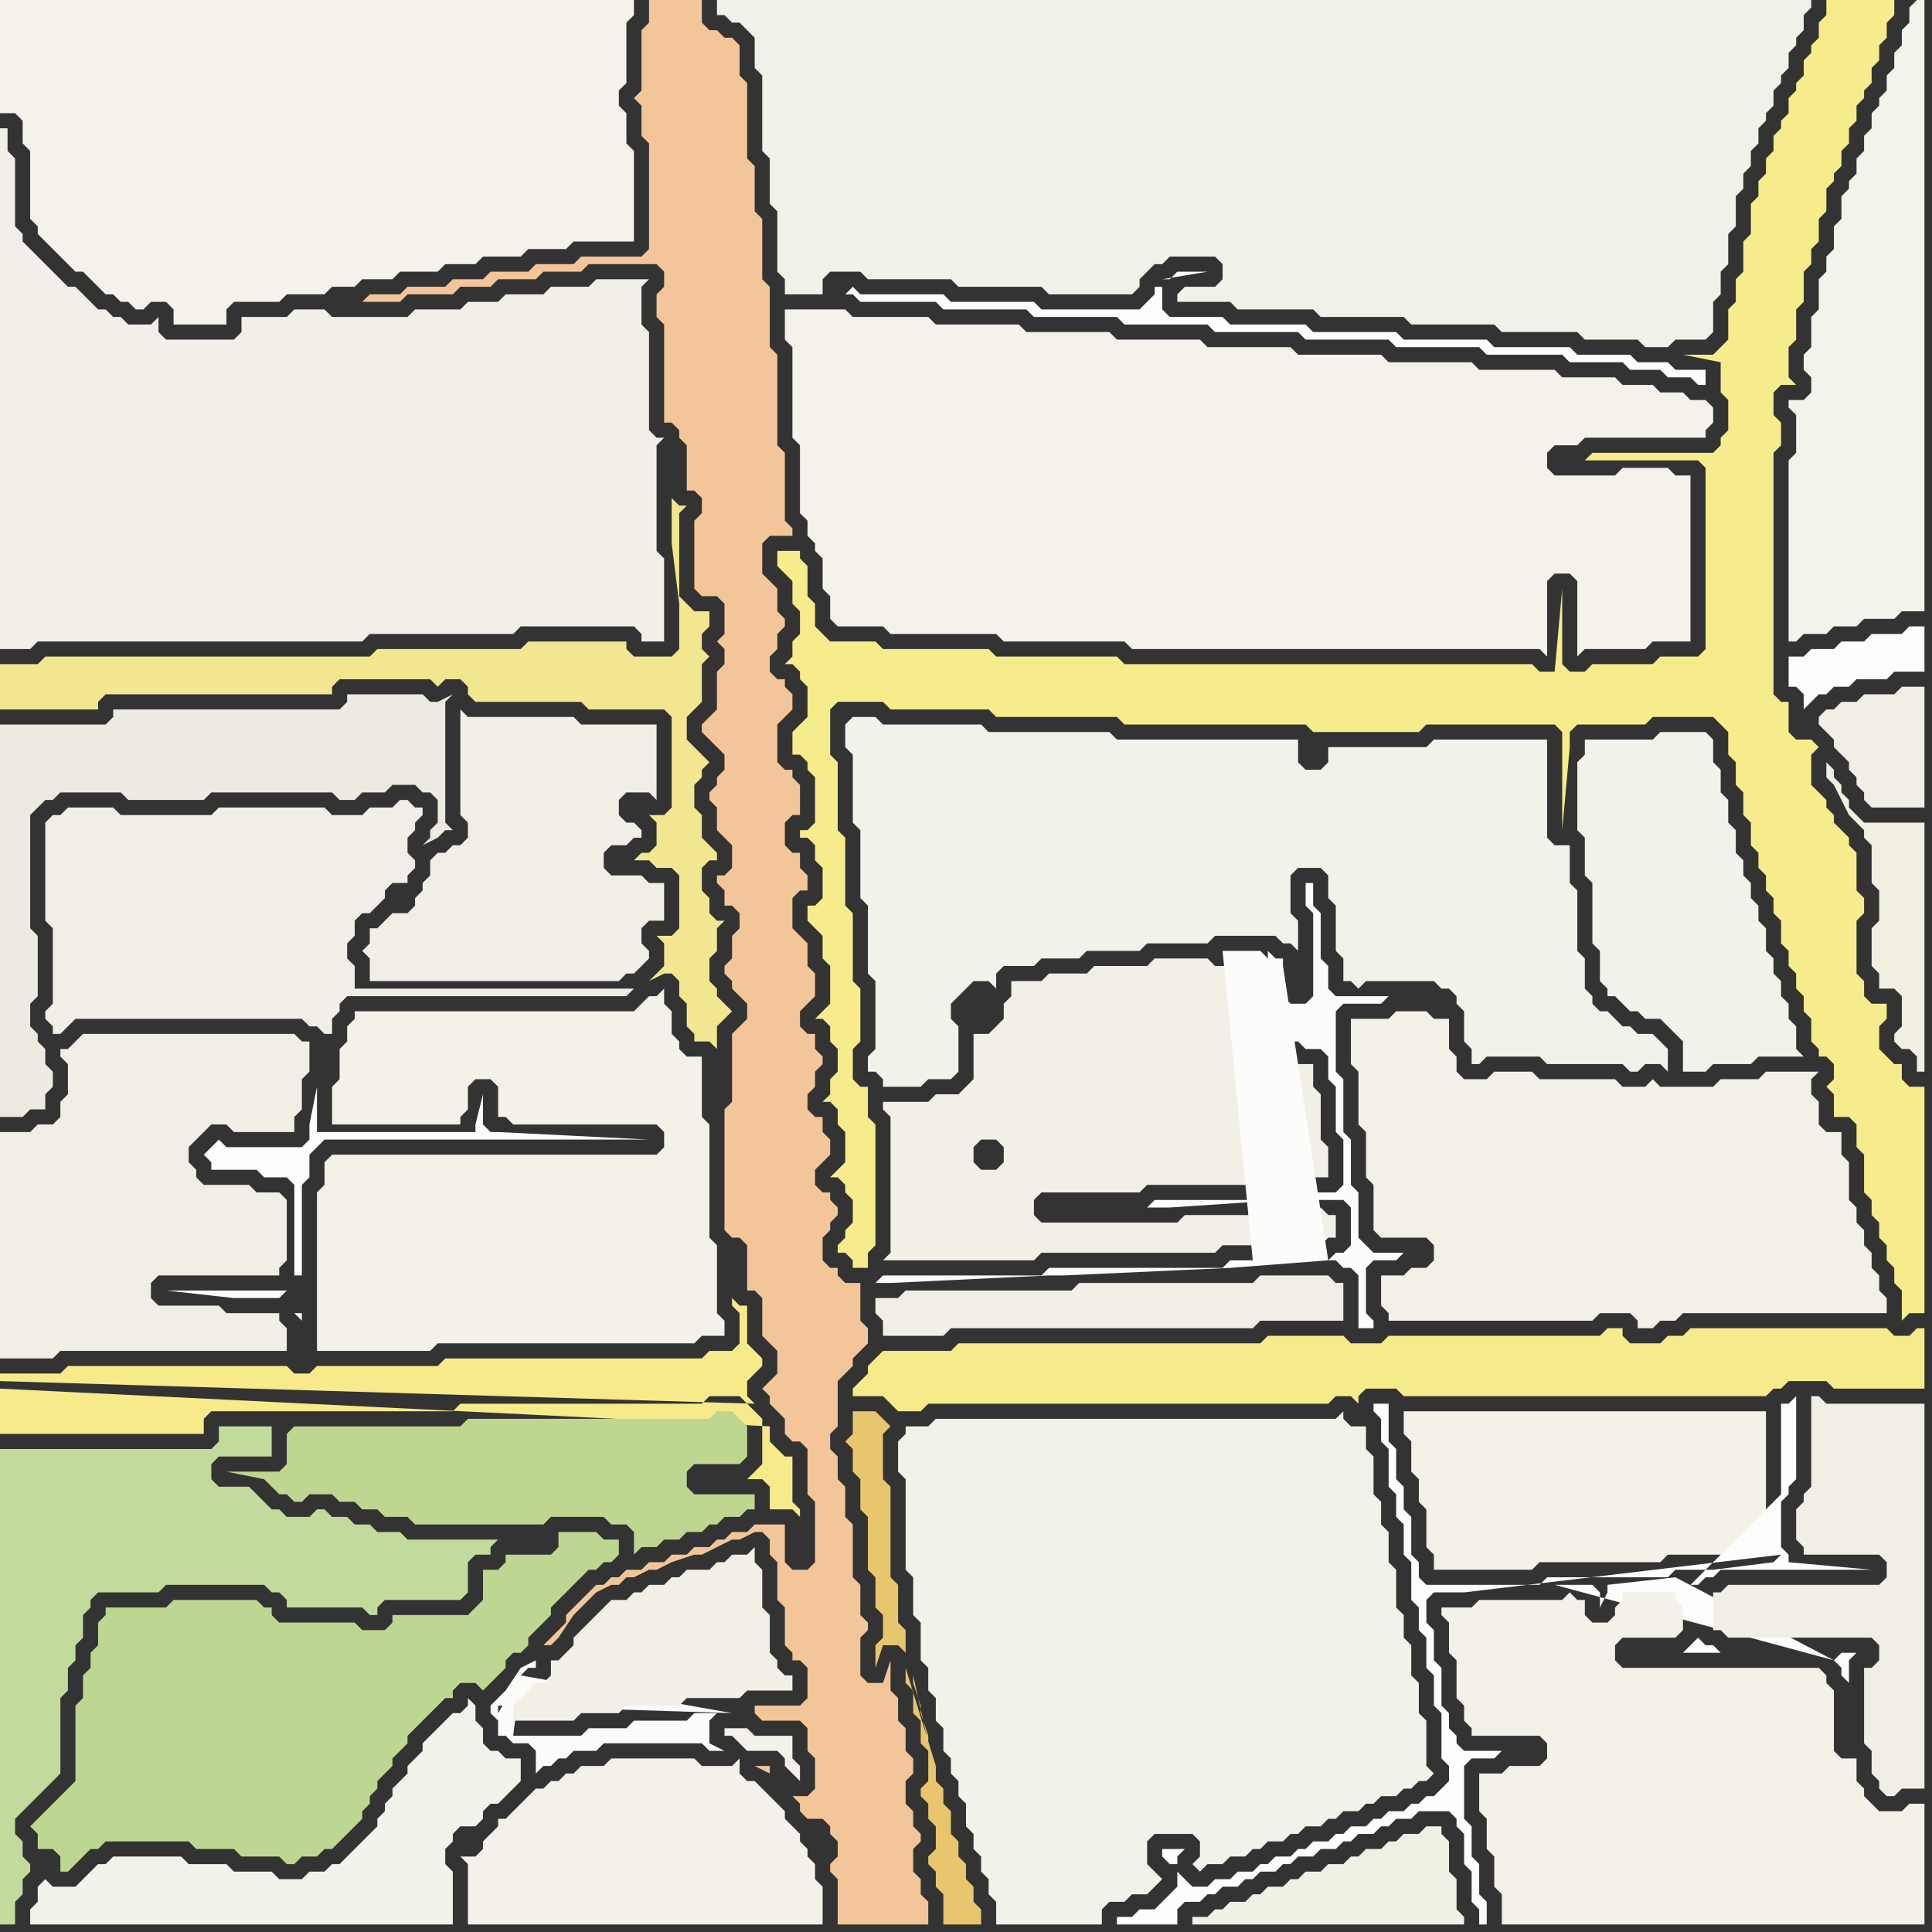 <svg width="256" height="256" xmlns="http://www.w3.org/2000/svg"><rect width="100%" height="100%" fill="#333333" stroke="none"/><script> 
var tempColor;
function hoverPath(evt){
obj = evt.target;
tempColor = obj.getAttribute("fill");
obj.setAttribute("fill","red");
//alert(tempColor);
//obj.setAttribute("stroke","red");}
function recoverPath(evt){
obj = evt.target;
obj.setAttribute("fill", tempColor);
//obj.setAttribute("stroke", tempColor);
}</script><path onmouseover="hoverPath(evt)" onmouseout="recoverPath(evt)" fill="rgb(241,239,231)" d="M  0,32l 0,54 4,0 1,-1 43,0 1,-1 19,0 1,-1 15,0 1,1 0,1 3,0 0,-11 -1,-1 0,-14 1,-1 -1,0 -1,-1 0,-13 -1,-1 0,-5 1,-1 -7,0 -1,1 -5,0 -1,1 -5,0 -1,1 -4,0 -1,1 -6,0 -1,1 -10,0 -1,-1 -4,0 -1,1 -6,0 0,2 -1,1 -9,0 -1,-1 0,-2 -1,1 -3,0 -1,-1 -1,0 -1,-1 -1,0 -1,-1 -1,-1 -1,-1 -1,0 -1,-1 -3,-3 -1,-1 -1,-1 0,-1 -1,-1 0,-9 -1,-1 0,-3 -1,0Z"/>
<path onmouseover="hoverPath(evt)" onmouseout="recoverPath(evt)" fill="rgb(246,234,139)" d="M  0,184l 0,6 27,0 0,-2 1,-1 32,0 1,-1 32,0 1,-1 4,0 1,1 1,1 1,1 0,6 -1,1 -1,1 2,0 1,1 0,3 3,0 1,1 0,-1 -1,-1 0,-6 -1,0 -1,-1 -1,-1 0,-2 -102,-5 100,2 -1,-1 0,-2 1,-1 1,-1 0,-1 -1,-1 0,0 -1,-1 0,-5 -1,0 -1,-1 0,1 1,1 0,4 -1,1 -3,0 -1,1 -34,0 -1,1 -16,0 -1,1 -2,0 -1,-1 -29,0 -1,1 -8,0 0,1 100,3 -100,-2Z"/>
<path onmouseover="hoverPath(evt)" onmouseout="recoverPath(evt)" fill="rgb(242,241,233)" d="M  114,36l 0,0 1,1 11,0 1,1 11,0 1,1 11,0 1,-1 0,-1 1,-1 1,-1 1,0 1,-1 6,0 1,1 0,2 -1,1 -4,0 -1,1 0,1 7,0 1,1 10,0 1,1 11,0 1,1 11,0 1,1 10,0 1,1 7,0 1,1 3,0 1,-1 4,0 1,-1 0,-4 1,-1 0,-3 1,-1 0,-4 1,-1 0,-4 1,-1 0,-2 1,-1 0,-2 1,-1 0,-2 1,-1 0,-1 1,-1 0,-2 1,-1 0,-1 1,-1 0,-2 1,-1 0,-1 1,-1 0,-2 1,-1 0,-1 -145,0 0,2 1,0 1,1 1,0 1,1 1,1 0,4 1,1 0,10 1,1 0,6 1,1 0,8 1,1 0,2 5,0 0,-2 1,-1Z"/>
<path onmouseover="hoverPath(evt)" onmouseout="recoverPath(evt)" fill="rgb(243,242,234)" d="M  112,96l 0,3 1,1 0,9 1,1 0,9 1,1 0,9 1,1 0,9 -1,1 0,2 1,0 1,1 0,1 5,0 1,-1 3,0 1,-1 0,-6 -1,-1 0,-2 1,-1 1,-1 1,-1 2,0 1,1 0,-2 1,-1 4,0 1,-1 5,0 1,-1 7,0 1,-1 8,0 1,-1 8,0 1,1 1,0 1,1 0,-4 -1,-1 0,-5 1,-1 3,0 1,1 0,3 1,1 0,6 1,1 0,3 1,0 1,1 1,-1 9,0 1,1 1,0 1,1 0,1 1,1 0,4 1,1 0,2 1,0 1,-1 7,0 1,1 10,0 1,1 1,0 1,-1 2,0 1,1 0,-3 -1,-1 0,0 -1,-1 -2,0 -1,-1 -1,0 -1,-1 -1,-1 -1,0 -1,-1 0,-1 -1,-1 0,-4 -1,-1 0,-8 -1,-1 0,-5 -2,0 -1,-1 0,-13 -15,0 -1,1 -13,0 0,2 -1,1 -2,0 -1,-1 0,-3 -24,0 -1,-1 -16,0 -1,-1 -13,0 -1,-1 -3,0 -1,1Z"/>
<path onmouseover="hoverPath(evt)" onmouseout="recoverPath(evt)" fill="rgb(242,240,230)" d="M  132,136l 0,0 -1,1 -2,0 0,6 -1,1 -1,1 -3,0 -1,1 -6,0 0,1 1,1 0,18 -1,1 20,0 1,-1 23,0 1,-1 13,0 1,-1 1,0 0,-3 -1,0 -1,-1 -1,1 -17,0 -1,1 -18,0 -1,-1 0,-2 1,-1 13,0 1,-1 16,0 1,-1 7,0 0,-4 -1,-1 0,-6 -1,-1 0,-3 -2,0 -1,-1 -2,0 -1,-1 0,-10 -1,0 -1,-1 -5,0 -1,-1 -7,0 -1,1 -7,0 -1,1 -5,0 -1,1 -4,0 0,2 -1,1 0,2 -1,1 1,18 -1,1 -2,0 -1,-1 0,-2 1,-1 2,0 1,1 0,2 -1,-18Z"/>
<path onmouseover="hoverPath(evt)" onmouseout="recoverPath(evt)" fill="rgb(244,242,234)" d="M  3,0l -3,0 0,15 2,0 1,1 0,3 1,1 0,9 1,1 0,1 1,1 1,1 1,1 1,1 1,1 1,0 1,1 1,1 1,1 1,0 1,1 1,0 1,1 1,0 1,-1 2,0 1,1 0,2 7,0 0,-2 1,-1 6,0 1,-1 5,0 1,-1 3,0 1,-1 4,0 1,-1 5,0 1,-1 4,0 1,-1 5,0 1,-1 5,0 1,-1 8,0 0,-12 -1,-1 0,-4 -1,-1 0,-2 1,-1 0,-8 1,-1 0,-2Z"/>
<path onmouseover="hoverPath(evt)" onmouseout="recoverPath(evt)" fill="rgb(243,242,234)" d="M  11,249l 0,0 -1,1 -3,0 -1,-1 0,0 -1,1 0,2 -1,1 0,2 56,0 0,-7 -1,-1 0,-2 1,-1 0,-1 1,-1 2,0 1,-1 0,-1 1,-1 1,0 1,-1 1,-1 1,-1 0,-3 -2,0 -1,-1 -1,0 -1,-1 0,-2 -1,-1 0,-2 -1,-1 0,1 -1,1 -1,0 -1,1 -1,1 -1,1 -1,1 0,1 -1,1 -1,1 0,1 -1,1 -1,1 0,1 -1,1 0,1 -1,1 0,1 -1,1 -1,1 -1,1 -1,1 -1,1 -1,0 -1,1 -2,0 -1,1 -3,0 -1,-1 -5,0 -1,-1 -5,0 -1,-1 -9,0 -1,1 -1,0 -1,1 -1,1Z"/>
<path onmouseover="hoverPath(evt)" onmouseout="recoverPath(evt)" fill="rgb(244,243,235)" d="M  253,1l 0,2 -1,1 0,2 -1,1 0,2 -1,1 0,2 -1,1 0,1 -1,1 0,2 -1,1 0,2 -1,1 0,2 -1,1 0,1 -1,1 0,3 -1,1 0,3 -1,1 0,2 -1,1 0,4 -1,1 0,4 -1,1 0,2 1,1 0,2 -1,1 -2,0 0,1 1,1 0,5 -1,1 0,24 1,0 1,-1 3,0 1,-1 3,0 1,-1 4,0 1,-1 3,0 0,-81 -1,0 -1,1Z"/>
<path onmouseover="hoverPath(evt)" onmouseout="recoverPath(evt)" fill="rgb(243,242,234)" d="M  212,98l -2,0 0,2 -1,1 0,9 1,1 0,5 1,1 0,8 1,1 0,4 1,1 0,1 1,0 1,1 1,1 1,0 1,1 2,0 1,1 1,1 1,1 0,4 3,0 1,-1 5,0 1,-1 6,0 -1,-1 0,-3 -1,-1 0,-2 -1,-1 0,-2 -1,-1 0,-2 -1,-1 0,-3 -1,-1 0,-2 -1,-1 0,-2 -1,-1 0,-2 -1,-1 0,-3 -1,-1 0,-3 -1,-1 0,-3 -1,-1 0,-3 -1,-1 -6,0 -1,1Z"/>
<path onmouseover="hoverPath(evt)" onmouseout="recoverPath(evt)" fill="rgb(194,218,156)" d="M  28,196l 0,-2 1,-1 7,0 0,-4 -7,0 0,2 -1,1 -28,0 0,63 2,0 0,-3 1,-1 0,-2 1,-1 0,-1 -1,-1 0,-2 -1,-1 0,-2 1,-1 1,-1 1,-1 1,-1 1,-1 1,-1 0,-10 1,-1 0,-3 1,-1 0,-2 1,-1 0,-3 1,-1 0,-1 1,-1 8,0 1,-1 13,0 1,1 1,0 1,1 0,1 10,0 1,1 1,0 0,-1 1,-1 10,0 1,-1 0,-4 1,-1 2,0 0,-1 1,-1 -12,0 -1,-1 -3,0 -1,-1 -2,0 -1,-1 -2,0 -1,-1 -1,0 -1,1 -3,0 -1,-1 -1,0 -1,-1 -1,-1 -1,-1 -4,0 -1,-1Z"/>
<path onmouseover="hoverPath(evt)" onmouseout="recoverPath(evt)" fill="rgb(253,253,253)" d="M  38,171l -16,0 9,1 6,0 1,-1 1,-2 1,0 0,-12 1,-1 0,-3 1,-1 1,-1 43,0 -20,-1 -1,0 -1,-1 0,-4 -1,4 0,1 -21,0 0,-6 -1,5 0,2 -1,1 -10,0 -1,-1 -1,1 0,0 -1,1 1,1 0,1 6,0 1,1 3,0 1,1 0,12 -1,2 2,3 -1,0 1,1 0,-1 -2,-3Z"/>
<path onmouseover="hoverPath(evt)" onmouseout="recoverPath(evt)" fill="rgb(243,241,232)" d="M  43,155l 0,2 -1,1 0,21 15,0 1,-1 34,0 1,-1 3,0 0,-2 -1,-1 0,-9 -1,-1 0,-15 -1,-1 0,-8 -2,0 -1,-1 0,-1 -1,-1 0,-3 -1,-1 0,-2 -1,1 -1,0 -1,1 -1,1 -37,0 0,1 -1,1 0,2 -1,1 0,4 -1,1 0,5 17,0 0,-1 1,-1 0,-3 1,-1 2,0 1,1 0,4 1,0 1,1 19,0 1,1 0,2 -1,1 -43,0 -1,1Z"/>
<path onmouseover="hoverPath(evt)" onmouseout="recoverPath(evt)" fill="rgb(240,238,231)" d="M  7,124l 0,9 -1,1 0,1 1,1 0,1 1,0 1,-1 0,0 1,-1 30,0 1,1 1,0 1,1 1,0 0,-2 1,-1 0,-1 1,-1 37,0 1,-1 -37,0 0,-3 -1,-1 0,-2 1,-1 0,-2 1,-1 1,0 1,-1 1,-1 0,-1 1,-1 2,0 0,-1 1,-1 0,-1 -1,-1 0,-2 1,-1 0,-1 1,-1 0,-1 -1,0 -1,-1 -1,0 -1,1 -3,0 -1,1 -4,0 -1,-1 -14,0 -1,1 -12,0 -1,-1 -6,0 -1,1 -1,0 -1,1 0,13 1,1 0,1 36,14 0,0 -36,-14Z"/>
<path onmouseover="hoverPath(evt)" onmouseout="recoverPath(evt)" fill="rgb(241,239,229)" d="M  10,138l -1,1 -1,0 0,1 1,1 0,4 -1,1 0,2 -1,1 -2,0 -1,1 -4,0 0,30 7,0 1,-1 30,0 0,-3 -1,-1 0,-1 -7,0 -1,-1 -8,0 -1,-1 0,-2 1,-1 16,0 0,-1 1,-1 0,-8 -1,-1 -3,0 -1,-1 -6,0 -1,-1 0,-1 -1,-1 0,-2 1,-1 1,-1 1,-1 2,0 1,1 8,0 0,-2 1,-1 0,-4 1,-1 0,-4 -1,0 -1,-1 -28,0 -1,1Z"/>
<path onmouseover="hoverPath(evt)" onmouseout="recoverPath(evt)" fill="rgb(247,236,139)" d="M  104,76l 0,0 1,1 0,3 1,1 0,3 -1,1 0,2 -1,1 1,0 1,1 0,1 1,1 0,4 -1,1 -1,1 0,3 1,0 1,1 0,1 1,1 0,6 -1,1 -1,0 0,1 1,0 1,1 0,2 1,1 0,4 -1,1 -1,0 0,2 1,1 0,0 1,1 0,3 1,1 0,5 -1,1 -1,1 1,0 1,1 0,2 1,1 0,3 -1,1 0,2 -1,1 1,0 1,1 0,2 1,1 0,4 -1,1 -1,1 1,0 1,1 0,1 1,1 0,3 -1,1 0,1 -1,1 0,1 1,0 1,1 0,1 2,0 0,-2 1,-1 0,-16 -1,-1 0,-4 -1,0 -1,-1 0,-4 1,-1 0,-7 -1,-1 0,-9 -1,-1 0,-9 -1,-1 0,-9 -1,-1 0,-6 1,-1 6,0 1,1 13,0 1,1 16,0 1,1 24,0 1,1 14,0 1,-1 17,0 1,1 0,13 1,-11 0,-2 1,-1 9,0 1,-1 8,0 1,1 1,1 0,3 1,1 0,3 1,1 0,3 1,1 0,3 1,1 0,2 1,1 0,2 1,1 0,2 1,1 0,3 1,1 0,2 1,1 0,2 1,1 0,2 1,1 0,3 1,1 0,1 1,0 1,1 0,2 -1,1 1,1 0,3 2,0 1,1 0,3 1,1 0,5 1,1 0,2 1,1 0,2 1,1 0,2 1,1 0,2 1,1 0,4 1,-1 2,0 0,-30 -2,0 -1,-1 0,-2 -1,0 -1,-1 -1,-1 0,-3 1,-1 0,-2 -2,0 -1,-1 0,-2 -1,-1 0,-7 1,-1 0,-2 -1,-1 0,-5 -1,-1 0,-1 -1,-1 -1,-1 0,-1 -1,-1 0,-1 -1,-1 -1,-1 0,-4 1,-1 -1,-1 -2,0 -1,-1 0,-4 -1,0 -1,-1 0,-32 1,-1 0,-3 -1,-1 0,-3 1,-1 2,0 -1,-1 0,-4 1,-1 0,-4 1,-1 0,-4 1,-1 0,-2 1,-1 0,-3 1,-1 0,-3 1,-1 0,-1 1,-1 0,-2 1,-1 0,-2 1,-1 0,-2 1,-1 0,-1 1,-1 0,-2 1,-1 0,-2 1,-1 0,-2 1,-1 0,-2 -9,0 0,2 -1,1 0,2 -1,1 0,1 -1,1 0,2 -1,1 0,1 -1,1 0,2 -1,1 0,1 -1,1 0,2 -1,1 0,2 -1,1 0,2 -1,1 0,4 -1,1 0,4 -1,1 0,3 -1,1 0,4 -1,1 -1,1 -4,0 5,1 0,4 1,1 0,4 -1,1 0,1 -1,1 -16,0 -1,1 15,0 1,1 0,24 -1,1 -5,0 -1,1 -8,0 -1,1 -2,0 -1,-1 0,-10 -1,11 -2,0 -1,-1 -54,0 -1,-1 -16,0 -1,-1 -14,0 -1,-1 -6,0 -1,-1 -1,-1 0,-3 -1,-1 0,-4 -1,-1 0,-1 -3,0 0,2 1,1 70,22 -70,-22Z"/>
<path onmouseover="hoverPath(evt)" onmouseout="recoverPath(evt)" fill="rgb(244,242,234)" d="M  104,44l 0,1 1,1 0,12 1,1 0,9 1,1 0,2 1,1 0,1 1,1 0,4 1,1 0,3 1,1 6,0 1,1 14,0 1,1 16,0 1,1 54,0 1,1 0,-10 1,-1 2,0 1,1 0,10 1,-1 8,0 1,-1 5,0 0,-22 -2,0 -1,-1 -6,0 -1,1 -8,0 -1,-1 0,-2 1,-1 3,0 1,-1 16,0 0,-1 1,-1 0,-2 -1,-1 -2,0 -1,-1 -3,0 -1,-1 -4,0 -1,-1 -7,0 -1,-1 -10,0 -1,-1 -11,0 -1,-1 -11,0 -1,-1 -11,0 -1,-1 -11,0 -1,-1 -11,0 -1,-1 -11,0 -1,-1 -10,0 -1,-1 -8,0Z"/>
<path onmouseover="hoverPath(evt)" onmouseout="recoverPath(evt)" fill="rgb(243,241,232)" d="M  187,187l -1,0 0,3 1,1 0,4 1,1 0,3 1,1 0,5 1,1 0,2 13,0 1,-1 16,0 1,-1 12,0 1,-1 0,-18Z"/>
<path onmouseover="hoverPath(evt)" onmouseout="recoverPath(evt)" fill="rgb(242,240,231)" d="M  218,144l -3,0 -1,-1 -10,0 -1,-1 -5,0 -1,1 -3,0 -1,-1 0,-2 -1,-1 0,-4 -2,0 -1,-1 -4,0 -1,1 -5,0 0,6 1,1 0,7 1,1 0,6 1,1 0,6 1,1 6,0 1,1 0,2 -1,1 -2,0 -1,1 -3,0 0,4 1,1 0,1 27,0 1,-1 4,0 1,1 0,1 2,0 1,-1 2,0 1,-1 27,0 0,-2 -1,-1 0,-2 -1,-1 0,-2 -1,-1 0,-2 -1,-1 0,-2 -1,-1 0,-5 -1,-1 0,-3 -2,0 -1,-1 0,-3 -1,-1 0,-2 1,-1 -7,0 -1,1 -5,0 -1,1 -7,0 -1,-1 -1,1Z"/>
<path onmouseover="hoverPath(evt)" onmouseout="recoverPath(evt)" fill="rgb(253,253,253)" d="M  243,220l 0,0 1,1 0,1 1,1 0,-3 1,-1 -2,0 -1,1 -15,-1 -1,-1 -1,0 -1,-1 0,0 -1,1 -1,1 5,0 15,1 -19,-10 1,0 1,-1 1,0 1,-1 20,0 -11,-1 0,-1 -1,-1 0,-6 1,-1 0,-1 1,-1 0,-11 -1,1 -1,0 0,12 -12,12 19,10 -7,-14 -1,1 -8,1 -5,0 -1,1 -16,0 -1,1 -15,0 -1,-1 0,-2 -1,-1 0,-5 -1,-1 0,-3 -1,-1 0,-4 -1,-1 0,-5 -2,0 0,1 1,1 0,3 1,1 0,5 1,1 0,3 1,1 0,4 1,1 0,5 1,1 0,3 1,1 0,4 1,1 0,4 1,1 0,6 1,1 0,2 -1,1 -1,1 -1,0 -1,1 -1,0 -1,1 -2,0 -1,1 -1,0 -1,1 -2,0 -1,1 -1,0 -1,1 -2,0 -1,1 -1,0 -1,1 -2,0 -1,1 -1,0 -1,1 -2,0 -1,1 -2,0 -1,1 -2,0 -1,-1 -1,-1 0,2 -1,1 -2,2 -2,0 -1,1 -2,0 0,1 8,0 0,-2 1,-1 2,0 1,-1 1,0 1,-1 2,0 1,-1 1,0 1,-1 2,0 1,-1 1,0 1,-1 2,0 1,-1 2,0 1,-1 1,0 1,-1 2,0 1,-1 1,0 1,-1 2,0 1,-1 4,0 1,1 0,1 1,1 0,4 1,1 0,4 1,1 0,2 1,0 0,-3 -1,-1 0,-4 -1,-1 0,-4 -1,-1 0,-7 1,-1 3,0 1,-1 -5,0 -1,-1 0,-1 -1,-1 0,-2 -1,-1 0,-5 -1,-1 0,-4 -1,-1 0,-3 1,-1 4,0 42,-5 7,14 -87,27 0,-1 1,-1 -3,0 0,1 1,1 1,0 87,-27 -37,-10 5,0 1,1 0,2 1,-2 0,-1 9,-1Z"/>
<path onmouseover="hoverPath(evt)" onmouseout="recoverPath(evt)" fill="rgb(242,198,153)" d="M  91,61l 0,4 1,0 1,1 0,2 -1,1 0,9 1,1 2,0 1,1 0,4 -1,1 1,1 0,2 -1,1 0,5 -2,2 0,1 1,1 1,1 1,1 0,2 -1,1 0,1 -1,1 0,1 1,1 0,3 1,1 1,1 0,3 -1,1 -1,0 0,1 1,1 0,2 1,0 1,1 0,2 -1,1 0,3 -1,1 0,1 1,1 0,1 1,1 1,1 0,2 -1,1 -1,1 0,9 -1,1 0,16 1,1 1,0 1,1 0,6 1,0 1,1 0,5 1,1 1,1 0,3 -1,1 -1,1 1,1 0,1 1,1 1,1 0,2 1,1 1,0 1,1 0,6 1,1 0,8 -1,1 -2,0 -1,-1 0,-5 -4,0 -1,1 -2,0 -1,1 -1,0 -1,1 -2,0 -1,1 -2,0 -1,1 -2,0 -1,1 -2,0 -1,1 -1,0 -1,1 -1,0 -1,1 -1,1 -1,1 -1,1 0,1 -1,1 -1,1 -1,1 1,0 1,-1 2,-3 1,-1 1,-1 1,-1 2,-1 1,0 1,-1 1,0 2,-1 1,0 2,-1 3,-1 1,0 2,-1 2,-1 1,0 2,-1 1,0 1,1 0,2 1,1 0,5 1,1 0,5 1,1 0,1 1,0 1,1 0,4 -1,1 -6,0 0,1 1,1 5,0 1,1 0,3 1,1 0,4 -1,1 -2,0 1,1 0,1 1,1 2,0 1,1 0,1 1,1 0,2 -1,1 0,1 1,1 0,6 12,0 0,-3 -1,-1 0,-2 -1,-1 0,-3 1,-1 0,-1 -1,-1 0,-2 -1,-1 0,-3 1,-1 0,-2 -1,-1 0,-3 -1,-1 0,-3 -1,-1 0,-4 -1,3 -2,0 -1,-1 0,-5 1,-1 0,-1 -1,-1 0,-4 -1,-1 0,-7 -1,-1 0,-4 -1,-1 0,-3 -1,-1 0,-2 1,-1 0,-6 1,-1 1,-1 0,-1 1,-1 1,-1 0,-2 -1,-1 0,-5 -2,0 -1,-1 0,-1 -1,0 -1,-1 0,-3 1,-1 0,-1 1,-1 0,-1 -1,-1 0,-1 -1,0 -1,-1 0,-2 1,-1 1,-1 0,-2 -1,-1 0,-2 -1,0 -1,-1 0,-2 1,-1 0,-2 1,-1 0,-1 -1,-1 0,-2 -1,0 -1,-1 0,-2 1,-1 1,-1 0,-3 -1,-1 0,-3 -1,-1 -1,-1 0,-4 1,-1 1,0 0,-2 -1,-1 0,-2 -1,0 -1,-1 0,-3 1,-1 1,0 0,-4 -1,-1 0,-1 -1,0 -1,-1 0,-5 1,-1 1,-1 0,-2 -1,-1 0,-1 -1,0 -1,-1 0,-2 1,-1 0,-2 1,-1 0,-1 -1,-1 0,-3 -1,-1 -1,-1 0,-4 1,-1 3,0 0,-1 -1,-1 0,-9 -1,-1 0,-12 -1,-1 0,-8 -1,-1 0,-8 -1,-1 0,-6 -1,-1 0,-10 -1,-1 0,-4 -1,-1 -1,0 -1,-1 -1,0 -1,-1 0,-3 -7,0 0,3 -1,1 0,8 -1,1 1,1 0,4 1,1 0,14 -1,1 -8,0 -1,1 -5,0 -1,1 -5,0 -1,1 -4,0 -1,1 -5,0 -1,1 -4,0 -1,1 5,0 1,-1 6,0 1,-1 4,0 1,-1 5,0 1,-1 5,0 1,-1 9,0 1,1 0,2 -1,1 0,3 1,1 0,13 1,0 1,1 0,1 1,1 0,2 11,174 0,-1 -2,0 2,1 -11,-174Z"/>
<path onmouseover="hoverPath(evt)" onmouseout="recoverPath(evt)" fill="rgb(245,235,139)" d="M  115,181l 0,1 -1,1 -1,1 0,1 4,0 1,1 1,1 3,0 1,-1 53,0 1,-1 2,0 1,1 0,-1 1,-1 4,0 1,1 48,0 1,-1 1,0 1,-1 5,0 1,1 12,0 0,-8 -1,0 -1,1 -2,0 -1,-1 -26,0 -1,1 -2,0 -1,1 -4,0 -1,-1 0,-1 -2,0 -1,1 -28,0 -1,1 -4,0 -1,-1 -10,0 -1,1 -40,0 -1,1 -9,0 -1,1 -1,1Z"/>
<path onmouseover="hoverPath(evt)" onmouseout="recoverPath(evt)" fill="rgb(243,241,232)" d="M  196,237l 0,3 1,1 0,4 1,1 0,4 1,1 0,4 56,0 0,-16 -2,0 -1,1 -3,0 -1,-1 -1,-1 0,-1 -1,-1 0,-3 -2,0 -1,-1 0,-8 -1,-1 0,-1 -1,-1 -26,0 -1,-1 0,-2 1,-1 7,0 1,-1 0,-3 -1,-1 0,-1 -7,0 0,1 -1,1 0,1 -1,1 -2,0 -1,-1 0,-2 -1,0 -1,-1 -1,1 -11,0 -1,1 -4,0 0,1 1,1 0,4 1,1 0,5 1,1 0,2 1,1 0,1 9,0 1,1 0,2 -1,1 -4,0 -1,1 -3,0Z"/>
<path onmouseover="hoverPath(evt)" onmouseout="recoverPath(evt)" fill="rgb(241,239,229)" d="M  254,237l 1,0 0,-51 -13,0 -1,-1 -1,0 0,12 -1,1 0,1 -1,1 0,4 1,1 0,1 10,0 1,1 0,2 -1,1 -20,0 -1,1 -1,0 0,5 1,0 1,1 19,0 1,1 0,2 -1,1 -1,0 0,10 1,1 0,3 1,1 0,1 1,1 1,0 1,-1Z"/>
<path onmouseover="hoverPath(evt)" onmouseout="recoverPath(evt)" fill="rgb(191,214,145)" d="M  38,190l 0,4 -1,1 -7,0 5,1 0,0 1,1 1,1 1,0 1,1 1,0 1,-1 3,0 1,1 2,0 1,1 2,0 1,1 3,0 1,1 17,0 1,-1 7,0 1,1 2,0 1,1 0,3 1,-1 2,0 1,-1 2,0 1,-1 2,0 1,-1 1,0 1,-1 2,0 1,-1 1,0 0,-2 -8,0 -1,-1 0,-2 1,-1 6,0 1,-1 0,-4 -1,-1 0,0 -1,-1 -2,0 -1,1 -32,0 -1,1 -22,0 -1,1Z"/>
<path onmouseover="hoverPath(evt)" onmouseout="recoverPath(evt)" fill="rgb(232,198,110)" d="M  113,190l 0,0 -1,1 1,1 0,3 1,1 0,4 1,1 0,7 1,1 0,4 1,1 0,3 -1,1 0,3 1,-3 2,0 1,1 0,-3 -1,-1 0,-5 -1,-1 0,-12 -1,-1 0,-6 1,-1 -1,-1 -1,-1 -3,0 0,3 7,31 0,2 1,1 0,3 1,1 0,3 1,1 0,4 -1,1 0,1 1,1 0,2 1,1 0,3 -1,1 0,1 1,1 0,2 1,1 0,4 5,0 0,-2 -1,-1 0,-2 -1,-1 0,-2 -1,-1 0,-2 -1,-1 0,-3 -1,-1 0,-2 -1,-1 0,-2 -4,-13 -7,-31 10,41 0,-1 -1,-3 0,-1 -1,-3 0,-1 2,9 -10,-41Z"/>
<path onmouseover="hoverPath(evt)" onmouseout="recoverPath(evt)" fill="rgb(241,239,229)" d="M  116,174l 0,0 1,1 0,2 8,0 1,-1 40,0 1,-1 11,0 0,-5 -1,0 -1,-1 -9,0 -1,1 -23,0 -1,1 -22,0 -1,1 -3,0Z"/>
<path onmouseover="hoverPath(evt)" onmouseout="recoverPath(evt)" fill="rgb(243,242,234)" d="M  158,243l 0,0 1,1 0,2 -1,1 1,1 1,-1 2,0 1,-1 2,0 1,-1 1,0 1,-1 2,0 1,-1 1,0 1,-1 2,0 1,-1 1,0 1,-1 2,0 1,-1 1,0 1,-1 2,0 1,-1 1,0 1,-1 1,0 1,-1 -1,-1 0,-6 -1,-1 0,-4 -1,-1 0,-4 -1,-1 0,-3 -1,-1 0,-5 -1,-1 0,-4 -1,-1 0,-3 -1,-1 0,-5 -1,-1 0,-3 -2,0 -1,-1 0,-1 -1,1 -53,0 -1,1 -3,0 0,1 -1,1 0,4 1,1 0,12 1,1 0,5 1,1 0,5 1,1 0,3 1,1 0,3 1,1 0,3 1,1 0,2 1,1 0,2 1,1 0,3 1,1 0,2 1,1 0,2 1,1 0,2 1,1 0,3 14,0 0,-2 1,-1 2,0 1,-1 2,0 1,-1 1,-1 -1,-1 0,0 -1,-1 0,-3 1,-1Z"/>
<path onmouseover="hoverPath(evt)" onmouseout="recoverPath(evt)" fill="rgb(241,240,229)" d="M  165,255l 29,0 0,-1 -1,-1 0,-4 -1,-1 0,-4 -1,-1 0,-1 -2,0 -1,1 -2,0 -1,1 -1,0 -1,1 -2,0 -1,1 -1,0 -1,1 -2,0 -1,1 -2,0 -1,1 -1,0 -1,1 -2,0 -1,1 -1,0 -1,1 -2,0 -1,1 -1,0 -1,1 -2,0 0,1Z"/>
<path onmouseover="hoverPath(evt)" onmouseout="recoverPath(evt)" fill="rgb(241,238,226)" d="M  254,142l 1,0 0,-33 -8,0 -1,-1 -1,-1 0,-1 -1,-1 0,-1 -1,-1 0,-1 -1,-1 0,2 1,1 0,0 1,2 1,2 1,1 1,1 0,1 1,1 0,5 1,1 0,4 -1,1 0,5 1,1 0,2 2,0 1,1 0,4 -1,1 0,1 1,1 1,0 1,1Z"/>
<path onmouseover="hoverPath(evt)" onmouseout="recoverPath(evt)" fill="rgb(189,215,146)" d="M  7,239l -1,1 -1,1 -1,1 1,1 0,2 2,0 1,1 0,2 1,0 2,-2 1,-1 1,0 1,-1 11,0 1,1 5,0 1,1 5,0 1,1 1,0 1,-1 2,0 1,-1 1,0 1,-1 1,-1 1,-1 1,-1 0,-1 1,-1 0,-1 1,-1 0,-1 1,-1 1,-1 0,-1 1,-1 1,-1 0,-1 2,-2 1,-1 1,-1 1,-1 1,0 0,-1 1,-1 2,0 1,1 1,-1 0,0 1,-1 1,-1 0,-1 1,-1 1,0 1,-1 0,-1 1,-1 1,-1 1,-1 0,-1 1,-1 3,-3 1,-1 1,0 1,-1 1,0 1,-1 0,-2 -2,0 -1,-1 -5,0 0,2 -1,1 -6,0 0,1 -1,1 -2,0 0,4 -1,1 -1,1 -10,0 0,1 -1,1 -3,0 -1,-1 -10,0 -1,-1 0,-1 -1,0 -1,-1 -11,0 -1,1 -8,0 0,1 -1,1 0,3 -1,1 0,2 -1,1 0,3 -1,1 0,10 -3,3Z"/>
<path onmouseover="hoverPath(evt)" onmouseout="recoverPath(evt)" fill="rgb(242,230,145)" d="M  47,87l -41,0 -1,1 -5,0 0,6 13,0 0,-1 1,-1 30,0 0,-1 1,-1 12,0 1,1 1,-1 2,0 1,1 0,1 1,1 14,0 1,1 10,0 1,1 0,12 -1,1 -2,0 1,1 0,3 -1,1 -1,0 -1,1 2,0 1,1 2,0 1,1 0,7 -1,1 -2,0 1,1 0,3 -1,1 -1,1 2,-1 1,0 1,1 0,2 1,1 0,3 1,1 0,1 2,0 1,1 0,-3 1,-1 1,-1 -1,-1 0,0 -1,-1 0,-1 -1,-1 0,-3 1,-1 0,-3 1,-1 -1,0 -1,-1 0,-2 -1,-1 0,-3 1,-1 1,0 0,-1 -1,-1 0,0 -1,-1 0,-3 -1,-1 0,-3 1,-1 0,-1 1,-1 -1,-1 -1,-1 -1,-1 0,-3 1,-1 1,-1 0,-5 1,-1 -1,-1 0,-2 1,-1 0,-2 -2,0 -1,-1 -1,-1 0,-11 1,-1 -1,0 -1,-1 0,6 1,8 0,6 -1,1 -5,0 -1,-1 0,-1 -13,0 -1,1 -19,0 -1,1Z"/>
<path onmouseover="hoverPath(evt)" onmouseout="recoverPath(evt)" fill="rgb(237,235,225)" d="M  49,105l 2,0 1,-1 3,0 1,1 1,0 1,1 0,3 -1,1 0,1 -1,1 2,-1 0,0 1,-1 1,0 -1,-1 0,-16 1,-1 -2,1 -1,0 -1,-1 -10,0 0,1 -1,1 -30,0 0,1 -1,1 -14,0 0,52 3,0 1,-1 2,0 0,-2 1,-1 0,-2 -1,-1 0,-2 -1,-1 0,-1 -1,-1 0,-3 1,-1 0,-8 -1,-1 0,-15 1,-1 1,-1 1,0 1,-1 8,0 1,1 10,0 1,-1 16,0 1,1 2,0 1,-1Z"/>
<path onmouseover="hoverPath(evt)" onmouseout="recoverPath(evt)" fill="rgb(252,251,250)" d="M  69,222l 0,0 1,-1 1,0 0,-1 -2,1 -2,3 -1,1 -1,1 0,1 1,1 0,2 1,0 1,1 2,0 1,1 0,3 1,-1 1,0 1,-1 1,0 1,-1 3,0 1,-1 13,0 1,1 2,0 -2,-1 0,-3 1,-1 -3,0 -1,1 -7,0 -1,1 -5,0 -1,1 -9,0 1,-8 -3,5 0,-1 31,1Z"/>
<path onmouseover="hoverPath(evt)" onmouseout="recoverPath(evt)" fill="rgb(243,241,233)" d="M  70,238l 0,0 -1,1 -1,1 -1,1 -1,0 0,1 -1,1 -1,1 0,1 -1,1 -2,0 1,1 0,8 47,0 0,-5 -1,-1 0,-2 -1,-1 0,-1 -1,-1 0,-1 -1,-1 -1,-1 0,-1 -1,-1 -1,-1 -1,-1 -1,-1 -1,0 -1,-1 0,-2 -1,1 -4,0 -1,-1 -11,0 -1,1 -3,0 -1,1 -1,0 -1,1 -1,0 -1,1 -1,0 -1,1 29,-6 4,0 1,1 0,1 1,1 1,1 0,-2 -1,-1 0,-3 -5,0 -1,-1 -3,0 0,1 1,0 1,1 1,1 -29,6Z"/>
<path onmouseover="hoverPath(evt)" onmouseout="recoverPath(evt)" fill="rgb(241,239,229)" d="M  81,112l 2,0 1,-1 1,0 0,-1 -1,-1 -1,0 -1,-1 0,-2 1,-1 3,0 1,1 0,-10 -10,0 -1,-1 -14,0 -1,-1 0,14 1,1 0,2 -1,1 -1,0 -1,1 -1,0 -1,1 0,2 -1,1 0,1 -1,1 0,1 -1,1 -2,0 -1,1 -1,1 -1,0 0,2 -1,1 1,1 0,3 33,0 1,-1 1,0 1,-1 1,-1 0,-1 -1,-1 0,-2 1,-1 2,0 0,-5 -2,0 -1,-1 -4,0 -1,-1 0,-2 1,-1Z"/>
<path onmouseover="hoverPath(evt)" onmouseout="recoverPath(evt)" fill="rgb(242,240,230)" d="M  95,207l 0,0 -1,1 -3,0 -1,1 -1,0 -1,1 -2,0 -1,1 -1,0 -1,1 -2,0 -1,1 -1,1 -1,1 -1,1 -1,1 0,1 -1,1 -1,1 -1,0 0,2 -1,1 -1,0 -1,1 -1,1 -1,1 0,2 8,0 1,-1 5,0 1,-1 7,0 1,-1 7,0 1,-1 6,0 0,-2 -1,0 -1,-1 0,-1 -1,-1 0,-5 -1,-1 0,-5 -1,-1 0,-2 -1,1 -2,0 -1,1Z"/>
<path onmouseover="hoverPath(evt)" onmouseout="recoverPath(evt)" fill="rgb(253,253,253)" d="M  112,39l 1,0 1,1 10,0 1,1 11,0 1,1 11,0 1,1 11,0 1,1 11,0 1,1 11,0 1,1 11,0 1,1 10,0 1,1 7,0 1,1 4,0 1,1 3,0 1,1 1,0 0,-2 -4,0 -1,-1 -4,0 -1,-1 -7,0 -1,-1 -10,0 -1,-1 -11,0 -1,-1 -11,0 -1,-1 -10,0 -1,-1 -7,0 -1,-1 0,-3 -1,0 0,1 -1,1 -1,1 -13,0 -1,-1 -11,0 -1,-1 -11,0 -1,-1 -1,1 42,-2 1,0 1,-1 4,0 -6,1 -42,2Z"/>
<path onmouseover="hoverPath(evt)" onmouseout="recoverPath(evt)" fill="rgb(252,252,251)" d="M  176,167l 1,0 1,1 1,0 1,1 0,7 2,0 0,-1 -1,-1 0,-6 1,-1 3,0 1,-1 -4,0 -1,-1 -1,-1 0,-6 -1,-1 0,-6 -1,-1 0,-7 -1,-1 0,-8 1,-1 5,0 1,-1 -7,0 -1,-1 0,-3 -1,-1 0,-6 -1,-1 0,-3 -1,0 0,3 1,1 0,11 -1,1 -2,0 -1,-1 0,6 2,0 1,1 2,0 1,1 0,3 1,1 0,6 1,1 0,6 -1,1 -7,0 -1,1 -16,0 -1,1 3,0 15,-1 8,0 1,1 0,5 -1,1 -1,0 -1,1 -6,-39 0,-1 -1,0 -1,-1 0,1 -1,-1 -5,0 4,41 -3,0 -1,1 -23,0 -1,1 -21,0 -1,1 2,0 21,-1 2,0 22,-1Z"/>
<path onmouseover="hoverPath(evt)" onmouseout="recoverPath(evt)" fill="rgb(253,253,253)" d="M  239,94l 0,0 1,-1 0,0 1,-1 1,0 1,-1 2,0 1,-1 4,0 1,-1 4,0 0,-6 -2,0 -1,1 -4,0 -1,1 -3,0 -1,1 -3,0 -1,1 -2,0 0,4 1,0 1,1Z"/>
<path onmouseover="hoverPath(evt)" onmouseout="recoverPath(evt)" fill="rgb(241,239,229)" d="M  243,94l -1,0 -1,1 0,1 1,1 1,1 0,1 1,1 1,1 0,1 1,1 0,1 1,1 0,1 1,1 7,0 0,-16 -3,0 -1,1 -4,0 -1,1 -2,0 -1,1Z"/>
</svg>
